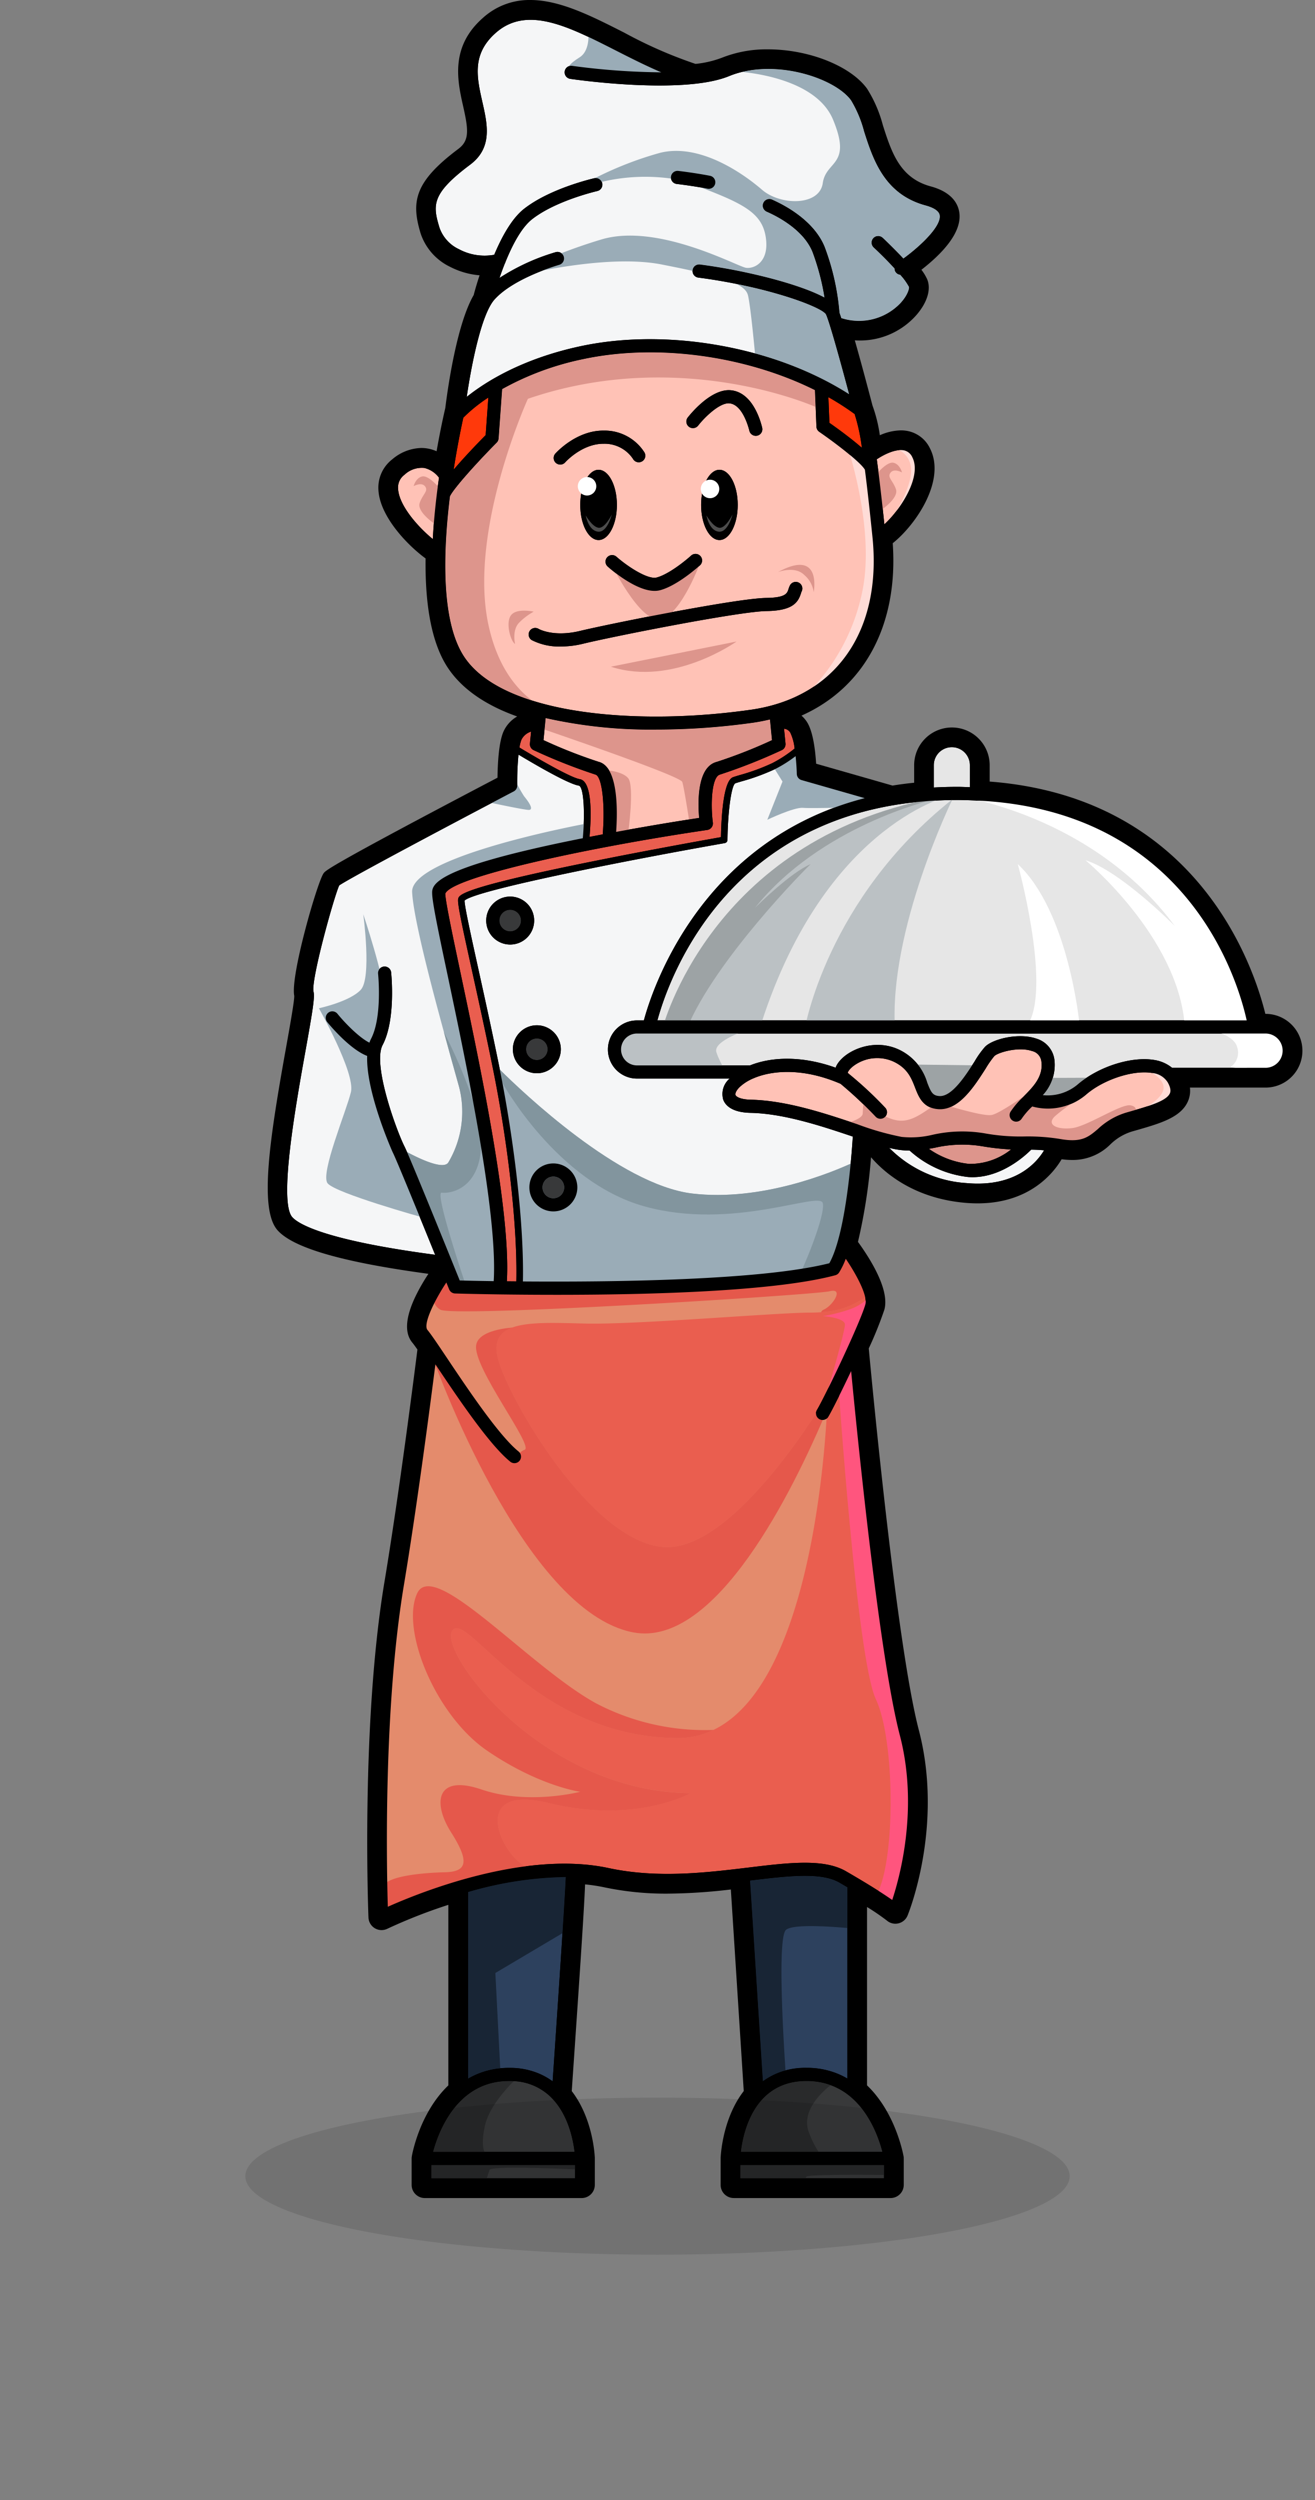 <svg xmlns="http://www.w3.org/2000/svg" viewBox="0 0 234.5 445.75"><rect x="0" y="0" width="234.5" height="445.75" fill="#808080" stroke="none"/><defs><style>.a{fill:#38393a;}.b{fill:#ff390b;}.c{fill:#f5f6f7;}.d{fill:#ea5e4f;}.e{fill:#ffc2b6;}.f{fill:#e6e6e6;}.g{fill:#2d415e;}.h{fill:#dd958c;}.i{fill:#ffdcd7;}.j{fill:#9aacb7;}.k{fill:#e48b6c;}.l{fill:#182535;}.m{fill:#292a2b;}.n{fill:rgba(229,49,49,0.57);}.o{fill:#ff557e;}.p{fill:#82959e;}.q{fill:#bbc1c4;}.r{fill:#fff;}.s{fill:#9da3a5;}.t{fill:#4d4d4d;}.u{opacity:0.11;}</style></defs><g transform="translate(-30.25 -44)"><path d="M161.1,435.9a2.346,2.346,0,0,1-2.343-2.343v-4.92l.009-.026c.067-1.207.578-7.2,4.114-11.787l-.211-3.31c-.518-8.1-1.639-25.672-2.09-32.63a100.215,100.215,0,0,1-11.265.743,53.023,53.023,0,0,1-11.258-1.12,30.529,30.529,0,0,0-3.471-.529c-.15,3.945-.742,13.067-2.377,36.855,3.586,4.654,4.054,10.739,4.109,11.8l.005.017,0,4.91a2.346,2.346,0,0,1-2.343,2.343H106a2.346,2.346,0,0,1-2.343-2.343v-4.874l.009-.032.024-.191c.01-.064,1.274-7.637,6.512-12.65V383.622a94.542,94.542,0,0,0-10.88,4.266A2.343,2.343,0,0,1,97.1,387.8a2.331,2.331,0,0,1-1.142-1.914c-.014-.341-1.387-34.408,2.857-59.871,2.638-15.826,5.363-37.332,5.873-41.4-.423-.6-.721-1.009-.909-1.234-2.32-2.785.039-7.934,2.869-12.267-15.3-2.063-24.107-4.608-26.909-7.771-3.332-3.757-1.368-16.471,1.547-32.7.624-3.481,1.477-8.228,1.437-9.093-.719-3.583,4.157-20.413,5.245-21.862.375-.5.943-1.258,31-17.031.029-2.477.219-6.243,1.048-8.177a5.88,5.88,0,0,1,2.461-2.736c-5.738-2.048-9.888-4.959-12.358-8.674-2.753-4.143-4.09-10.7-3.974-19.5-3.306-2.415-8.122-7.488-8.409-12.153a6.387,6.387,0,0,1,2.452-5.512,8.277,8.277,0,0,1,5.178-2.032,6.678,6.678,0,0,1,1.161.1,6.789,6.789,0,0,1,1.579.484c.655-3.749,1.28-6.533,1.553-7.7.435-3.529,2.041-14.95,5.075-20.17.007-.037.014-.076.024-.116.019-.075.37-1.445,1.014-3.387a13.952,13.952,0,0,1-5.291-1.526,10.162,10.162,0,0,1-5.22-5.932c-1.71-5.657-1.145-9.176,6.724-15.077,2-1.5,1.812-3.371.859-7.6-1-4.452-2.38-10.548,3.493-15.731A12.3,12.3,0,0,1,124.8,44c5.308,0,10.914,2.848,16.848,5.864a79.31,79.31,0,0,0,12.629,5.529,18.467,18.467,0,0,0,4.679-1.087A21.507,21.507,0,0,1,167.2,52.8c7.284,0,14.714,2.947,17.667,7.007a23.083,23.083,0,0,1,2.823,6.525c1.551,4.834,3.017,9.4,8.53,10.9,3.756,1.021,4.841,3.055,5.091,4.583.588,3.628-3.138,7.479-6.749,10.285a8.825,8.825,0,0,1,1.015,1.661c.754,1.741.062,4.113-1.851,6.343a13.391,13.391,0,0,1-10.184,4.607q-.42,0-.856-.027c1.355,4.742,2.881,10.581,3.151,11.618a25.851,25.851,0,0,1,1.311,5.3,9.654,9.654,0,0,1,3.749-.869,6.239,6.239,0,0,1,1.4.154,5.607,5.607,0,0,1,3.8,3.072c2.876,5.663-2.5,13.584-6.65,16.895,1.019,14.465-4.993,25.711-16.274,30.74a5.2,5.2,0,0,1,.958,1.1c1.06,1.621,1.49,4.807,1.659,7.473l13.626,3.9c1.19-.2,2.46-.366,3.851-.509v-3.116a6.735,6.735,0,1,1,13.47,0v2.908c37.2,2.858,47.134,33.156,49.157,41.418h.04a6.572,6.572,0,0,1,0,13.144H242.446a4.675,4.675,0,0,1-.309,2.335c-1.208,2.967-4.951,4.04-9.286,5.283l-.741.211a9.509,9.509,0,0,0-3.8,2.247,9.48,9.48,0,0,1-6.853,2.829,14.755,14.755,0,0,1-1.889-.13c-1.513,2.547-5.783,7.867-15,7.867-.715,0-1.46-.033-2.217-.1-8.95-.785-14.2-5.149-16.774-8.118a99.027,99.027,0,0,1-2.329,15.086c2.322,3.2,5.669,8.608,4.706,12.09a66.782,66.782,0,0,1-2.781,6.907c.619,6.67,5.006,53.015,8.935,68.075,4.421,16.947-1.748,32.389-2.014,33.039a2.351,2.351,0,0,1-1.62,1.391,2.324,2.324,0,0,1-2.074-.5h0a41.92,41.92,0,0,0-3.534-2.414v31.8c5.2,4.978,6.5,12.581,6.514,12.659l.03.179-.006.052.007.149v4.709a2.346,2.346,0,0,1-2.343,2.343ZM137.75,77.107m-.058-.008-.422-.057"/><path class="a" d="M132.716,427.677H107.468c.937-3.515,4.265-12.642,13.544-12.642.293,0,.574.012.855.023a10.012,10.012,0,0,1,7.041,3.281c.012.012.024.023.024.035C131.662,421.373,132.47,425.614,132.716,427.677Z"/><path class="b" d="M117.337,114.877a27.053,27.053,0,0,0-4.462,3.593c-.4,1.8-1.087,5.152-1.728,9.262,1.98-2.326,4.428-4.857,5.708-6.156Z"/><path class="b" d="M178.158,119.392c1.218.854,3.772,2.689,5.786,4.449a33.39,33.39,0,0,0-1.289-6.019,47.182,47.182,0,0,0-4.682-3.009Z"/><path class="c" d="M187.664,86.414c.316.305,2.027,1.922,3.679,3.691,3.175-2.308,6.807-5.812,6.49-7.733-.14-.914-1.464-1.464-2.542-1.757-7.346-1.992-9.349-8.213-10.954-13.216a20.805,20.805,0,0,0-2.32-5.53c-2.648-3.655-11.857-6.912-19.425-5.049a15.336,15.336,0,0,0-2.3.738c-8.236,3.4-27.52.621-28.341.5a1.172,1.172,0,1,1,.34-2.319,126.474,126.474,0,0,0,15.887,1.148C145.4,55.718,142.7,54.347,140.05,53c-8.494-4.323-15.828-8.049-21.393-3.14-4.312,3.8-3.374,7.944-2.39,12.314.914,4.018,1.851,8.166-2.179,11.189-6.936,5.2-6.69,7.205-5.46,11.247a6.663,6.663,0,0,0,3.48,3.831,9.674,9.674,0,0,0,6.279.984c1.313-3.14,3.117-6.455,5.308-8.178,4.651-3.655,12.243-5.4,12.559-5.471a.148.148,0,0,1,.071-.012h.011a1.162,1.162,0,0,1,1.23.656,1.3,1.3,0,0,1,.082.235,1.163,1.163,0,0,1-.878,1.406c-.071.011-7.4,1.7-11.634,5.026-1.922,1.5-3.55,4.663-4.745,7.627a1.3,1.3,0,0,1-.129.293c-.352.89-.668,1.757-.937,2.554a38.1,38.1,0,0,1,10.017-4.6,1.142,1.142,0,0,1,1.019.187,1.181,1.181,0,0,1-.387,2.074c-.023.011-1.218.351-2.87.984-2.659,1.019-6.526,2.8-8.67,5.19-2.355,2.624-4.112,11.669-4.956,17.375,3.222-2.59,9.736-6.76,20.222-9.022,9.783-2.108,20.972-1.511,31.188,1.278a61.654,61.654,0,0,1,16.789,7.275c-1.582-5.952-3.585-13.134-4.147-14.27-.668-1.066-7.03-3.632-16-5.424-2.121-.422-4.382-.809-6.749-1.113a1.181,1.181,0,0,1-1.031-1.195.392.392,0,0,1,.012-.118,1.157,1.157,0,0,1,1.312-1.007c8.236,1.078,17.8,3.5,22.214,5.893a42.493,42.493,0,0,0-2.145-8.143c-1.605-3.96-6.244-6.338-8.166-7.182a1.172,1.172,0,0,1,.949-2.144c2.18.949,7.464,3.691,9.385,8.448a42.967,42.967,0,0,1,2.636,11.727c.105.281.223.61.34.984.035.012.058,0,.094.012a10.21,10.21,0,0,0,10.4-2.648c1.348-1.429,1.664-2.683,1.57-2.976a11.386,11.386,0,0,0-1.57-2.155,1.106,1.106,0,0,1-1.007-1.125c-1.23-1.336-2.66-2.753-3.714-3.737a1.173,1.173,0,1,1,1.6-1.711Zm-36.73-9.619a1.156,1.156,0,0,1-1.019-.96,1.143,1.143,0,0,1-.012-.34,1.18,1.18,0,0,1,1.3-1.031c.117.023,2.858.34,5.647.878a1.17,1.17,0,0,1-.211,2.32,1.283,1.283,0,0,1-.223-.023c-.4-.07-.8-.152-1.2-.223C152.961,77.03,150.958,76.795,150.934,76.795Z"/><rect class="a" width="25.634" height="2.367" transform="translate(107.175 430.02)"/><path class="d" d="M135.377,193.217q1.188-.231,2.358-.453c.443-5.394-.14-10.362-1.3-10.662a99.741,99.741,0,0,1-11.006-4.351,1.169,1.169,0,0,1-.679-1.18l.21-2.136a2.9,2.9,0,0,0-1.714,1.428,6.669,6.669,0,0,0-.364,1.415c3.089,1.87,9.147,5.387,10.755,5.639C135.888,183.269,135.705,189.435,135.377,193.217Z"/><path class="c" d="M102.378,248.413c.948,1.871,8.269,19.98,9.848,23.892,1.062.027,3.2.076,6.06.119.741-12.041-4.824-38.439-8.186-54.379-1.581-7.5-2.724-12.917-2.786-14.663-.055-1.538-.157-4.4,24.725-9.5q1.069-.219,2.138-.43c.437-4.9.124-9.246-.722-9.379-1.888-.295-7.969-3.857-10.747-5.53a49.732,49.732,0,0,0-.226,5.508,1.172,1.172,0,0,1-.627,1.057c-11.634,6.1-29.251,15.456-31.115,16.759-.891,1.866-5.086,16.94-4.581,18.958.244.976-.171,3.493-1.417,10.436-1.692,9.424-4.842,26.967-2.376,29.749,1.022,1.152,5.556,4.079,25.479,6.714-3.139-7.741-6.941-17.036-7.558-18.253-.06-.119-4.805-10.72-4.564-17.2-3.1-1.186-6.678-5.494-7.115-6.031a1.172,1.172,0,1,1,1.819-1.478c1.359,1.671,3.867,4.233,5.695,5.144a4.778,4.778,0,0,1,.28-.668c2.054-3.913,1.272-11.565,1.263-11.642a1.172,1.172,0,0,1,2.33-.248c.037.343.867,8.434-1.518,12.979C96.627,233.848,101.027,245.75,102.378,248.413Z"/><path class="e" d="M185.836,139.769c-.492-4.862-.937-8.822-1.347-12.009-.68-1.277-5.143-4.71-8.143-6.772a1.165,1.165,0,0,1-.5-.914l-.14-3.526-.129-3c-12.22-6.092-28.13-8.365-41.381-5.506a50.479,50.479,0,0,0-14.4,5.331l-.632,8.8a1.206,1.206,0,0,1-.34.75c-3.667,3.7-7.78,8.3-8.342,9.584-1.23,10.04-1.593,22.354,2.566,28.622,2.355,3.538,6.666,6.08,12.1,7.779,10.767,3.4,25.951,3.515,39.062,1.629C179.264,168.355,187.547,156.569,185.836,139.769Zm-56.553-14.891c.153-.164,3.7-4.1,8.529-4.1h.141a8.387,8.387,0,0,1,7.217,3.89,1.172,1.172,0,1,1-2.05,1.136,6.076,6.076,0,0,0-5.2-2.683c-3.878-.035-6.854,3.281-6.877,3.316a1.206,1.206,0,0,1-.879.4,1.251,1.251,0,0,1-.785-.293A1.182,1.182,0,0,1,129.283,124.878Zm7.709,2.882c1.8,0,3.269,2.812,3.269,6.268s-1.464,6.256-3.269,6.256-3.268-2.8-3.268-6.256S135.188,127.76,136.992,127.76Zm1.535,15.605a1.179,1.179,0,0,1,1.652-.105c2.027,1.792,5.6,4.112,7.17,3.714,2.133-.562,5.155-3.011,6.139-3.913a1.182,1.182,0,0,1,1.664.082,1.169,1.169,0,0,1-.082,1.652c-.164.152-4,3.632-7.135,4.44a3.635,3.635,0,0,1-.949.117c-3.257,0-7.475-3.55-8.353-4.335A1.158,1.158,0,0,1,138.527,143.365Zm16.754-9.337c0-3.456,1.464-6.268,3.269-6.268s3.257,2.812,3.257,6.268-1.453,6.256-3.257,6.256S155.281,137.484,155.281,134.028Zm4.979-18.113c-.035,0-.058-.012-.082-.012-1.687,0-4.218,2.425-5.436,3.984a1.173,1.173,0,0,1-1.851-1.442c.41-.515,3.995-5.014,7.475-4.873,3.936.187,5.436,5.155,5.8,6.678a1.175,1.175,0,0,1-2.285.551C163.763,120.308,162.674,116.032,160.26,115.915Zm12.946,33.531a1.724,1.724,0,0,0-.129.363c-.5,1.547-1.394,3.07-6.115,3.14-4.909.07-27.31,4.511-32.711,5.823a16.65,16.65,0,0,1-3.96.492,10.774,10.774,0,0,1-5.19-1.125,1.171,1.171,0,0,1,1.195-2.015c.117.07,2.729,1.5,7.4.363,4.78-1.16,27.837-5.8,33.227-5.881,3.444-.047,3.69-.832,3.924-1.523a3.644,3.644,0,0,1,.258-.68,1.171,1.171,0,0,1,2.1,1.043Z"/><path class="e" d="M105.9,127.428a4.492,4.492,0,0,0-3.517,1.216,2.814,2.814,0,0,0-1.14,2.551c.182,2.957,3.546,6.76,6.19,8.923.2-3.819.62-7.578,1.105-10.946A4.583,4.583,0,0,0,105.9,127.428Z"/><path class="e" d="M192.951,125.548a2.121,2.121,0,0,0-1.445-1.238c-1.568-.36-3.792.835-4.9,1.577.393,2.9.836,6.667,1.351,11.6C191.084,134.6,194.623,128.84,192.951,125.548Z"/><path class="f" d="M203.21,184.354v-3.919a3.22,3.22,0,1,0-6.44,0v3.977q2.07-.119,4.247-.12C201.768,184.292,202.48,184.333,203.21,184.354Z"/><path class="d" d="M169.648,177.751a99.91,99.91,0,0,1-11.006,4.351c-1.491.384-1.7,5.306-1.273,8.561a1.172,1.172,0,0,1-.991,1.312c-21.725,3.2-45.768,8.465-46.728,11.379.061,1.488,1.244,7.1,2.743,14.207,3.591,17.029,8.962,42.5,8.241,54.894l1.692.017c.213-9.531-1.41-24.309-4.22-38.172-1.27-6.269-2.613-12.363-3.692-17.258-1.813-8.233-2.609-11.907-2.467-12.735.125-.732.336-1.957,24.057-6.74,10.213-2.059,20.5-3.9,22.81-4.309.061-3.333.4-10,2.123-10.674.233-.091.664-.221,1.228-.388a37,37,0,0,0,5.8-2.129,22.761,22.761,0,0,0,3.984-2.606,8.629,8.629,0,0,0-.773-2.846,1.48,1.48,0,0,0-1.112-.691l.261,2.647A1.172,1.172,0,0,1,169.648,177.751Z"/><path class="e" d="M167.911,175.959a86.856,86.856,0,0,1-9.853,3.878c-3.5.9-3.386,7.124-3.14,9.994-.469.07-1.078.164-1.8.281-2.882.445-7.65,1.23-12.993,2.214.282-4,.352-11.6-3.1-12.489a88.519,88.519,0,0,1-9.853-3.878l.187-1.874.2-2.062a84.761,84.761,0,0,0,19.6,2.05,125.205,125.205,0,0,0,17.4-1.218c1.031-.153,2.027-.352,3-.586Z"/><path class="f" d="M147.48,225.933H252.572c-1.53-6.962-10.39-37.436-48.1-39.2-.03,0-.056.017-.087.017a1.115,1.115,0,0,1-.115-.023c-1.066-.047-2.137-.089-3.25-.089C160.432,186.635,149.452,218.645,147.48,225.933Z"/><path class="g" d="M131.146,378.645c-.082,1.734-.3,5.4-.586,10.029-.492,7.651-1.183,17.926-1.757,26.42a11.426,11.426,0,0,0-2.847-1.547,13.81,13.81,0,0,0-4.944-.855,13.353,13.353,0,0,0-1.558.082,13.6,13.6,0,0,0-5.73,1.828V381.328A65.625,65.625,0,0,1,131.146,378.645Z"/><path class="c" d="M159.232,240.088a3.6,3.6,0,0,1,1.134-3.783H143.844a5.186,5.186,0,0,1,0-10.372h1.228c1.418-5.294,9.991-32.056,39.39-39.63l-11.271-3.223a1.174,1.174,0,0,1-.848-1.1c-.022-.921-.1-2.056-.215-3.168a23.033,23.033,0,0,1-3.637,2.3,37.9,37.9,0,0,1-5.991,2.2c-.522.155-.922.272-1.135.356-.69.39-1.328,5.009-1.386,10.083a.586.586,0,0,1-.484.57c-17.045,2.994-44.541,8.4-46.4,10.249-.02.943,1.133,6.178,2.462,12.213,1.081,4.9,2.424,11,3.7,17.276,2.823,13.931,4.454,28.8,4.243,38.416,15.681.122,42.521-.171,54.644-3.249,3.107-5.535,4.081-20.82,4.183-22.586-5.439-1.829-12.194-4.094-18.221-4.23C160.8,242.342,159.63,241.11,159.232,240.088Zm-42.278-31.955a4.276,4.276,0,1,1,4.276,4.276A4.281,4.281,0,0,1,116.954,208.133Zm4.756,22.945a4.276,4.276,0,1,1,4.276,4.277A4.281,4.281,0,0,1,121.71,231.078Zm7.218,28.908a4.276,4.276,0,1,1,4.276-4.276A4.281,4.281,0,0,1,128.928,259.986Z"/><path class="e" d="M235.772,235.315c-3.295-.593-8.54,1.074-11.694,3.713a10.514,10.514,0,0,1-9.753,2.25,12.989,12.989,0,0,0-1.876,2.166,1.172,1.172,0,0,1-2.009-1.206,15.026,15.026,0,0,1,2.293-2.683c1.765-1.776,3.59-3.612,3.223-6.3a2.158,2.158,0,0,0-1.676-1.864c-2.4-.821-6.044.241-6.723.913a17.345,17.345,0,0,0-1.521,2.183c-2.037,3.189-4.813,7.56-8.494,7.271-2.7-.213-3.449-2.15-4.115-3.86-.654-1.68-1.331-3.418-3.793-4.6a7.062,7.062,0,0,0-6.8.488c-1.048.673-1.391,1.309-1.414,1.5a1.161,1.161,0,0,1,.192.17A67.374,67.374,0,0,1,188.1,241.5a1.172,1.172,0,0,1-1.7,1.616,71.444,71.444,0,0,0-6.26-5.879c-6.567-2.834-12-2.417-15.329-1.06a.987.987,0,0,1-.12.052,8.279,8.279,0,0,0-2.509,1.561c-.668.641-.867,1.2-.77,1.451.113.291.817.793,2.74.836,6.4.144,13.37,2.487,18.967,4.37a49.464,49.464,0,0,0,7.91,2.265,16.343,16.343,0,0,0,5.515-.378,23.979,23.979,0,0,1,9.3-.258,35.481,35.481,0,0,0,7.031.559,35.632,35.632,0,0,1,6.776.509c3.561.559,4.742-.447,6.376-1.835a12.715,12.715,0,0,1,5.107-2.949l.74-.212c3.167-.907,6.441-1.845,7.005-3.231.072-.177.293-.72-.408-1.951A3.647,3.647,0,0,0,235.772,235.315Z"/><path class="c" d="M203.679,253.886q-.386,0-.779-.028a18.607,18.607,0,0,1-10.428-4.71,15.666,15.666,0,0,1-1.724-.114,17.06,17.06,0,0,1-1.928-.373,21.29,21.29,0,0,0,13.841,6.286c8.758.773,12.515-3.735,13.785-5.851-.9-.082-1.635-.113-2.3-.121C213.2,249.93,208.989,253.886,203.679,253.886Z"/><path class="f" d="M255.922,228.276H143.844a2.843,2.843,0,0,0,0,5.686h20.15c3.726-1.505,9.138-1.795,15.267.406a3.448,3.448,0,0,1,.262-.557c1.5-2.532,6.573-4.812,11.127-2.624a9.481,9.481,0,0,1,4.961,5.864c.658,1.691.945,2.281,2.116,2.373,2.274.212,4.812-3.811,6.335-6.195a16.669,16.669,0,0,1,1.848-2.589c1.519-1.5,6.124-2.49,9.125-1.465a4.53,4.53,0,0,1,3.243,3.767,7.886,7.886,0,0,1-2.073,6.323,8.312,8.312,0,0,0,6.37-2.033c3.738-3.13,9.585-4.945,13.612-4.224a6.6,6.6,0,0,1,3.079,1.382h16.656a3.057,3.057,0,1,0,0-6.114Z"/><path class="h" d="M210.555,248.946a43.722,43.722,0,0,1-5.076-.56,21.729,21.729,0,0,0-8.494.247c-.359.069-.725.135-1.093.2a15.2,15.2,0,0,0,7.182,2.689A11.753,11.753,0,0,0,210.555,248.946Z"/><rect class="a" width="25.634" height="2.367" transform="translate(162.264 430.02)"/><path class="a" d="M187.617,427.677H162.369c.387-3.386,2.3-12.642,11.693-12.642a12.322,12.322,0,0,1,4.311.738C184.5,418,186.855,424.748,187.617,427.677Z"/><path class="d" d="M189.363,382.758c-1.348-.938-3.878-2.59-8.272-5.132-3.948-2.273-10.169-1.523-17.386-.644-7.6.913-16.227,1.956-24.908.093-14.329-3.081-32.079,3.714-38.546,6.526-.3.141-.586.258-.843.375-.223-7.252-.774-35.488,2.87-57.385,1.886-11.329,3.808-25.388,4.956-34.128.258-2.062.48-3.831.656-5.2.058.082.117.164.176.258,3.514,5.248,8.693,12.993,12.43,16.449.258.234.516.457.762.656a1.124,1.124,0,0,0,.726.258,1.141,1.141,0,0,0,.914-.434,1.158,1.158,0,0,0-.176-1.64c-3.468-2.8-9.033-11.107-12.712-16.59-1.593-2.39-2.858-4.276-3.538-5.085-.586-.7.258-3.034,1.687-5.658.5-.926,1.078-1.875,1.687-2.812.164.422.34.843.493,1.23a1.189,1.189,0,0,0,1.054.738c.773.023,8.213.234,18.1.234,16.156,0,38.839-.574,49.711-3.491a1.194,1.194,0,0,0,.691-.5,13.52,13.52,0,0,0,1.172-2.437c1.991,2.929,3.925,6.6,3.5,8.131-.867,3.14-6.983,16.016-8.647,18.851a1.18,1.18,0,0,0,.422,1.6,1.2,1.2,0,0,0,.6.164,1.173,1.173,0,0,0,1.007-.586c.774-1.312,2.4-4.592,4.077-8.142,1.242,13,5.1,51.175,8.682,64.918C194.1,366.344,190.722,378.657,189.363,382.758Z"/><path class="g" d="M181.349,380.5V414.6a12.9,12.9,0,0,0-2.952-1.289,14.709,14.709,0,0,0-4.335-.621,14.278,14.278,0,0,0-3.738.468,11.65,11.65,0,0,0-4.042,1.922c-.328-5.143-1.113-17.48-1.7-26.572-.246-3.983-.468-7.346-.585-9.209,6.795-.82,12.653-1.523,15.922.364C180.423,379.958,180.9,380.227,181.349,380.5Z"/><path class="h" d="M139.037,144.1s4.759,5.052,8.347,4.32,7.872-4.467,7.872-4.467-3.4,9.519-7.139,10.435S139.037,144.1,139.037,144.1Z"/><path class="h" d="M139.183,162.87l22.407-4.491S150.265,166.483,139.183,162.87Z"/><path class="h" d="M167.911,175.959a86.856,86.856,0,0,1-9.853,3.878c-3.5.9-3.386,7.124-3.14,9.994-.469.07-1.078.164-1.8.281-.363-2.273-.937-5.893-1.2-6.69-.292-.96-18.112-7.123-24.568-9.337l.2-2.062a84.761,84.761,0,0,0,19.6,2.05,125.205,125.205,0,0,0,17.4-1.218c1.031-.153,2.027-.352,3-.586Z"/><path class="h" d="M137.792,181.262s3.295.11,4.467,1.465,0,9.922,0,9.922l-3.918,1.244S140.355,183.752,137.792,181.262Z"/><path class="h" d="M130.841,171.7c2.121.316,3.457.5,3.457.5A13.01,13.01,0,0,1,130.841,171.7Z"/><path class="h" d="M175.7,116.548c-8.272-3.433-29.05-9.072-51.31-1.444,0,0-10.785,23.7-6.977,40.587,1.546,6.865,4.628,10.872,7.732,13.215-5.436-1.7-9.747-4.241-12.1-7.779-4.159-6.268-3.8-18.582-2.566-28.622.562-1.289,4.675-5.882,8.342-9.584a1.206,1.206,0,0,0,.34-.75l.632-8.8a50.479,50.479,0,0,1,14.4-5.331c13.251-2.859,29.161-.586,41.381,5.506Z"/><path class="h" d="M186.438,128.65s1.952-2.392,3.124-2.148,1.538,1.733,1.538,1.733-1.416-.805-2.051.049.44,1.367.977,2.953-2.685,3.735-2.685,3.735"/><path class="h" d="M108.673,131.091s-1.953-2.392-3.124-2.148-1.538,1.733-1.538,1.733,1.416-.8,2.05.049-.439,1.367-.976,2.953,2.685,3.735,2.685,3.735"/><path class="h" d="M122.1,158.819s-.585-2.49.733-3.808a11.177,11.177,0,0,1,2.587-1.953s-2.929-.683-4,.586S121.268,158.282,122.1,158.819Z"/><path class="h" d="M168.986,146s3-1.171,4.686.513a4.867,4.867,0,0,1,1.684,3.075S176.894,141.684,168.986,146Z"/><path class="h" d="M180.531,244.443s3.515-.781,3.563-1.9.2-2.343.2-2.343,3.319,3.466,6.492,3.612,5.761-3.222,7.127-2.978,7.665,2.295,9.227,1.953,6.883-4.149,6.883-4.149.1,1.708,1.513,1.952,7.323-.83,7.323-.83a34.7,34.7,0,0,0-4.443,3.222c-1.708,1.563.391,2.49,3.076,2.148s8.64-4.344,10.349-4.052.879,1.856-.391,2.441-7.273,5.028-10.1,4.98-11.081-1.611-17.574-1.611-8.933,2.685-13.522,1.171S181.654,244.736,180.531,244.443Z"/><path class="i" d="M181.141,122.865s5.2,14.865,2.929,26.361a35.666,35.666,0,0,1-9.592,18.16s10.471-5.785,12.082-17.5-2.27-24.457-2.27-24.457Z"/><path class="i" d="M188.732,123.793a3.984,3.984,0,0,1,3.954,3.393c.513,3.417-3.319,9.153-3.319,9.153s6.175-7.42,5.491-9.446S191.636,122.524,188.732,123.793Z"/><path class="i" d="M234.082,234.435s4.2,1.66,3.613,3.906-5.126,4.1-5.126,4.1,7.664.049,7.713-2.929S235.742,234.289,234.082,234.435Z"/><path class="j" d="M168.107,180.64l1.684,2.709-2.709,6.81s4.759-2.27,6.37-2.124,10.325-.146,10.545-.146,3.661-1.9,3.661-1.9-13.449-3.563-13.986-4.1-1.123-3.491-1.123-3.491Z"/><path class="j" d="M108.523,202.461c-1.465,2.144,5.764,32.9,8.2,42.271s2.448,28.7,2.448,28.7L113.2,272.8l-2.331-.246L104.527,255.7,102,248.95c.023.011.093.047.187.1h.012c1.172.668,6.936,3.808,7.99,2.226a17.726,17.726,0,0,0,1.957-13.38c-.539-1.968-1.582-5.635-2.742-9.923-2.448-8.951-5.459-20.573-5.659-24.931-.292-6.444,31.141-12.209,31.141-12.209.785,1.371-.585,3.515-.585,3.515S109.987,200.317,108.523,202.461Z"/><path class="j" d="M121.06,180.64a28.094,28.094,0,0,0,2.636,5.309c1.135,1.391,1.684,2.452.842,2.452s-6.993-1.318-6.993-1.318S122.342,184.081,121.06,180.64Z"/><path class="j" d="M96.713,231.677s2.123-6,2.123-9.665S95.029,207,95.029,207s1.537,11.35-.44,13.473-7.469,3.295-7.469,3.295,6.517,11.57,5.712,14.938-5.492,14.5-4.174,16.256,17.135,6.151,17.135,6.151S96.347,233.581,96.713,231.677Z"/><path class="j" d="M183.411,250.789s-.762,5.952-1.8,11.329c-.8,4.089-1.758,7.838-2.683,8.389-.41.246-2.707.515-6.151.785-14.458,1.148-49.172,2.32-49.406,1.851-.293-.586-2.144-22.846-2.543-26.548-.375-3.6-2.038-12.044-2.132-12.571.07.058.328.316.75.749,3.831,3.8,21.264,20.468,34.234,22.026,12.3,1.476,24.908-3.76,28.634-5.483C183.024,250.988,183.411,250.789,183.411,250.789Z"/><path class="a" d="M121.23,206.2a1.933,1.933,0,1,0,1.932,1.933A1.935,1.935,0,0,0,121.23,206.2Z"/><path class="a" d="M127.919,231.078a1.933,1.933,0,1,0-1.933,1.933A1.936,1.936,0,0,0,127.919,231.078Z"/><path class="a" d="M128.928,253.778a1.932,1.932,0,1,0,1.933,1.932A1.935,1.935,0,0,0,128.928,253.778Z"/><path class="k" d="M184.782,275.3c-1.922.867-3.515,2.355-8.108,2.659-.562.047-1.183.071-1.851.071-6.057,0-30.661,2.144-40.033,1.956-5.272-.117-10.2-.375-13.169.7-2.3.832-3.409,2.484-2.554,5.636,1.956,7.228,16.6,32.511,29.489,33.495s29.29-27.145,29.29-27.145-.024.984-.106,2.694c-.55,10.58-3.667,49.113-20.256,57.069a14.637,14.637,0,0,1-6.585,1.452c-25.623-.292-37.339-22.846-39.986-19.179-2.625,3.656,15.968,28.845,42.482,28.986,0,0-9.818,5.576-25.342,1.757-15.524-3.8-7.322,11.576-2.929,11.576,0,0-21.241,5.412-22.694,6.3a29.511,29.511,0,0,1-3.96,1.757s-.105-1.523-.246-4.089c-.515-9.783-1.453-34.749,1.559-48.785,3.819-17.726,7.615-47.157,7.615-47.157s-2.777-4.686-2.777-6.3c0-1.008,1.957-4.253,3.421-6.537.867-1.371,1.558-2.391,1.558-2.391a7.859,7.859,0,0,0,2.637,3.07c1.534.808,25.037.445,43.126-.07s22.729-1.488,23.561-2.32S180.1,266.9,180.1,266.9s1.359-.585,3.117,2.929S186.926,274.315,184.782,275.3Z"/><path class="l" d="M113.724,381.328a65.625,65.625,0,0,1,17.422-2.683c-.082,1.734-.3,5.4-.586,10.029l-11.973,7.1.867,17a13.6,13.6,0,0,0-5.73,1.828Z"/><path class="l" d="M181.349,380.5v7.253c-4.148-.364-9.724-.645-10.919.316-1.477,1.172-.621,17.281-.106,25.1a11.65,11.65,0,0,0-4.042,1.922c-.328-5.143-1.113-17.48-1.7-26.572-.246-3.983-.468-7.346-.585-9.209,6.795-.82,12.653-1.523,15.922.364C180.423,379.958,180.9,380.227,181.349,380.5Z"/><path class="m" d="M116.653,427.677h-9.185c.937-3.515,4.265-12.642,13.544-12.642.293,0,.574.012.855.023-1.523,1.524-4.464,4.8-5.143,7.956C116.2,425.451,116.279,426.868,116.653,427.677Z"/><path class="m" d="M132.81,430.02v.761c-3.492-.152-14.962-.609-15.254.094-.118.293-.293.879-.5,1.511h-9.877V430.02Z"/><path class="m" d="M176.229,427.677h-13.86c.387-3.386,2.3-12.642,11.693-12.642a12.322,12.322,0,0,1,4.311.738c-2.109,1.676-5.3,4.968-3.819,8.564A17.174,17.174,0,0,0,176.229,427.677Z"/><path class="m" d="M187.9,430.02v1.757c-3.831-.035-13.625-.094-13.86.317-.035.058-.082.163-.152.292H162.264V430.02Z"/><path class="n" d="M184.782,275.3c-1.922.867-3.515,2.355-8.108,2.659a.892.892,0,0,1,.434-.445c1.617-.656,3.737-3.948,1.1-3.292s-66.992,4.686-69.417,3.292-.656-4.757-.656-4.757l-.094-.538c.867-1.371,1.558-2.391,1.558-2.391a7.859,7.859,0,0,0,2.637,3.07c1.534.808,25.037.445,43.126-.07s22.729-1.488,23.561-2.32S180.1,266.9,180.1,266.9s1.359-.585,3.117,2.929S186.926,274.315,184.782,275.3Z"/><path class="n" d="M177.846,292.674s-.024.984-.106,2.694c-6.057,14.423-19.846,42.447-34.55,39.682-19.73-3.714-35.71-48.82-35.71-48.82S115.9,297,119.336,301.32s2.707,1.757,4.464,1.172-9.291-14.727-8.635-18.676c.34-2.05,3.48-2.847,6.456-3.128-2.3.832-3.409,2.484-2.554,5.636,1.956,7.228,16.6,32.511,29.489,33.495S177.846,292.674,177.846,292.674Z"/><path class="n" d="M153.4,363.7s-9.818,5.576-25.342,1.757c-15.524-3.8-7.322,11.576-2.929,11.576,0,0-21.241,5.412-22.694,6.3a29.511,29.511,0,0,1-3.96,1.757s-.105-1.523-.246-4.089c.188-.375.34-.668.445-.843.973-1.664,6.831-2.25,10.931-2.344s4.3-2.05,1.078-7.135-2.835-10.439,5.46-7.615,17.574.4,17.574.4-7.323-.984-16.59-7.322-15.43-21.581-12.5-28.025S124.445,341,136.453,347.645a41.77,41.77,0,0,0,21.031,4.792,14.637,14.637,0,0,1-6.585,1.452c-25.623-.292-37.339-22.846-39.986-19.179C108.288,338.366,126.881,363.555,153.4,363.7Z"/><path class="o" d="M184.827,275.685a9.153,9.153,0,0,1-3.027,1.758,28.99,28.99,0,0,1-4.833,1.22s3.857.244,3.954,1.465-4.051,15.182-4.051,15.182S184.924,278.273,184.827,275.685Z"/><path class="o" d="M179.7,290.038s3.319,49.7,6.737,56.92,3.514,28.313.292,34.562l3.418,2.929s4.686-21.577,1.855-33.293-9.471-66.586-9.471-66.586Z"/><path class="p" d="M182.31,251.316c-.059,2.894-.258,7.088-.7,10.8-.375,3.222-.926,6.081-1.711,7.416-2.343,4.007-7.416,1.852-7.123,1.758s4.78-10.638,4.194-12.794-16.109,4.979-31.832.586-25.377-22.155-25.377-22.155l-.316-2.156c3.831,3.8,21.264,20.468,34.234,22.026C165.978,258.275,178.584,253.039,182.31,251.316Z"/><path class="p" d="M116.044,248.645c-.492,7.51-5.659,8.2-7.029,8-1.207-.176,3.151,13.087,4.182,16.156.129.41.211.633.211.633h-2.636L104.527,255.7l-2.331-6.643c1.172.668,6.936,3.808,7.99,2.226a17.726,17.726,0,0,0,1.957-13.38c-.539-1.968-1.582-5.635-2.742-9.923C111.182,231.481,116.454,242.389,116.044,248.645Z"/><path class="j" d="M135.18,50.056s.269,3.026-1.562,4.161-2.892,2.307-1.281,2.673,16.951.513,16.951.513S137.877,50.69,135.18,50.056Z"/><path class="j" d="M177.53,100.028c.562,1.136,2.565,8.318,4.147,14.27a61.654,61.654,0,0,0-16.789-7.275c-.211-2.215-.832-8.623-1.254-10.369-.187-.773-.843-1.429-2.108-2.05C170.5,96.4,176.862,98.962,177.53,100.028Z"/><path class="j" d="M186,86.461a1.193,1.193,0,0,0,.059,1.664c1.054.984,2.484,2.4,3.714,3.737a1.106,1.106,0,0,0,1.007,1.125,11.386,11.386,0,0,1,1.57,2.155c.094.293-.222,1.547-1.57,2.976a10.21,10.21,0,0,1-10.4,2.648c-.036-.012-.059,0-.094-.012-.117-.374-.235-.7-.34-.984a42.967,42.967,0,0,0-2.636-11.727c-1.921-4.757-7.205-7.5-9.385-8.448a1.172,1.172,0,0,0-.949,2.144c1.922.844,6.561,3.222,8.166,7.182a42.493,42.493,0,0,1,2.145,8.143c-4.417-2.39-13.978-4.815-22.214-5.893a1.157,1.157,0,0,0-1.312,1.007.392.392,0,0,0-.012.118c-1.593-.364-3.421-.727-5.483-1.137-6.432-1.265-15.172-.1-21.159,1.043-3.772.715-6.455,1.429-6.783,1.511a85.275,85.275,0,0,1,10.04-4.569c2.144-.832,4.546-1.676,7.135-2.449,10.041-3.011,24.24,4.827,25.775,5.05s4.253-1.1,3.515-5.565c-.68-4.148-3.89-5.835-11.564-8.764-.585-.211-1.2-.445-1.827-.679a17.627,17.627,0,0,0-3.48-.9,33.747,33.747,0,0,0-12.349.585,44.074,44.074,0,0,0-5.319,1.477c.223-.129,1.805-1.008,4.078-2.133h.011a62.708,62.708,0,0,1,11.634-4.522c7.1-1.757,14.868,3.737,18.16,6.584s10.251,2.929,10.837-1.171,5.272-3.07,1.828-11.341c-2.66-6.374-12.044-8.061-16.2-8.494,7.568-1.863,16.777,1.394,19.425,5.049a20.805,20.805,0,0,1,2.32,5.53c1.6,5,3.608,11.224,10.954,13.216,1.078.293,2.4.843,2.542,1.757.317,1.921-3.315,5.425-6.49,7.733-1.652-1.769-3.363-3.386-3.679-3.691A1.181,1.181,0,0,0,186,86.461Z"/><path class="q" d="M199.884,185.777c-1.359.328-23.268,6.128-34.34,42.166l-15.5-.527-1.64-.059s8.494-33.379,48.363-41.029C197.786,186.117,198.817,185.941,199.884,185.777Z"/><path class="q" d="M200.106,186.5s-11.423,23.285-10.251,41.152l-16.11-.147S177.651,204.316,200.106,186.5Z"/><path class="r" d="M201.082,185.961S225,189.183,239.745,209.1c0,0-9.763-9.861-15.914-11.716,0,0,16.4,13.571,17.672,29.29l12.106.2s-4.2-18.843-15.231-28.411S206.843,185.765,201.082,185.961Z"/><path class="r" d="M222.733,226.478s-1.9-19.917-10.984-28.411c0,0,5.785,20.943,2.05,28.192Z"/><path class="s" d="M164.888,205.858c.375-.363,6.42-6.361,9.923-7.779-.656.562-17.02,17.023-22.081,29.337l-4.326-.059s8.494-33.379,48.363-41.029l-.375.316S176.6,191.237,164.888,205.858Z"/><path class="q" d="M166.642,226.625S157.2,229.114,158,231.6s2.416,3.954.805,3.954-16.182-.366-17.5-1.318-3.515-5.711.586-6.59S166.642,226.625,166.642,226.625Z"/><path class="r" d="M244.334,227.211s5.858.878,6.517,3.441a3.066,3.066,0,0,1-1.172,3.588s5.932,1.245,7.762.44,3.588-4.54.659-6S245.872,226.918,244.334,227.211Z"/><path class="s" d="M192.784,233.8l11.569.146s-4.686,6.81-6.077,7.03S192.784,233.8,192.784,233.8Z"/><path class="s" d="M216.435,236.144c1.465.073,9.007,0,9.007,0s-5.785,4.32-8.128,4.467-3.588-.513-3.442-1.1A24.966,24.966,0,0,1,216.435,236.144Z"/><path d="M138.522,143.37a1.171,1.171,0,0,0,.106,1.653c.882.777,5.1,4.33,8.357,4.33a3.793,3.793,0,0,0,.953-.115c3.136-.813,6.972-4.3,7.134-4.444a1.171,1.171,0,0,0-1.581-1.729c-.984.9-4.007,3.351-6.141,3.9-1.57.4-5.142-1.922-7.175-3.706A1.171,1.171,0,0,0,138.522,143.37Z"/><path d="M150.935,76.8c.028,0,2.775.323,5.48.843a1.2,1.2,0,0,0,.222.021,1.171,1.171,0,0,0,.22-2.322c-2.793-.537-5.537-.856-5.653-.869a1.171,1.171,0,0,0-.269,2.327Z"/><path d="M173.076,149.806a2.657,2.657,0,0,1,.13-.357,1.172,1.172,0,0,0-2.1-1.049,4.912,4.912,0,0,0-.262.68c-.226.694-.481,1.479-3.916,1.528-5.4.076-28.447,4.721-33.231,5.885-4.675,1.137-7.287-.3-7.41-.373a1.172,1.172,0,0,0-1.191,2.019,10.719,10.719,0,0,0,5.186,1.128,16.782,16.782,0,0,0,3.969-.5c5.395-1.313,27.793-5.75,32.709-5.819C171.68,152.884,172.569,151.361,173.076,149.806Z"/><path d="M130.159,126.832a1.168,1.168,0,0,0,.877-.4c.031-.034,3-3.355,6.884-3.316a6.1,6.1,0,0,1,5.2,2.68,1.172,1.172,0,1,0,2.048-1.139,8.425,8.425,0,0,0-7.215-3.885h-.143c-4.833,0-8.381,3.937-8.53,4.106a1.173,1.173,0,0,0,.875,1.95Z"/><path d="M154.739,119.888c1.22-1.556,3.749-3.979,5.433-3.979l.083,0c2.415.118,3.51,4.4,3.627,4.884a1.172,1.172,0,1,0,2.279-.547c-.364-1.518-1.858-6.485-5.792-6.678-3.481-.143-7.072,4.359-7.476,4.874a1.172,1.172,0,0,0,1.846,1.444Z"/><path d="M255.922,225.933h-.97c-1.347-6.114-10.429-39.1-49.4-41.5v-4a5.563,5.563,0,1,0-11.126,0v4.179c-1.751.159-3.457.366-5.091.645l-14.681-4.2c-.091-1.938-.409-6.033-1.516-7.728a3.8,3.8,0,0,0-3.181-1.759c12.568-4.153,19.558-15.863,18.259-31.269,3.763-2.711,9.475-10.6,6.823-15.818a4.467,4.467,0,0,0-3.013-2.461c-2.063-.474-4.338.508-5.784,1.333a29.472,29.472,0,0,0-1.52-6.683c-.357-1.368-2.23-8.523-3.658-13.372a14.226,14.226,0,0,0,2.474.229,12.32,12.32,0,0,0,9.295-4.2c1.59-1.855,2.229-3.814,1.666-5.115a11.387,11.387,0,0,0-1.6-2.344c2.7-1.981,7.836-6.27,7.25-9.88-.282-1.727-1.708-2.952-4.241-3.64-6.126-1.665-7.76-6.751-9.339-11.671a22.29,22.29,0,0,0-2.654-6.193c-3.757-5.164-16.056-8.6-24.517-5.1a20.342,20.342,0,0,1-5.3,1.205.99.99,0,0,0-.124-.067,79.91,79.91,0,0,1-12.863-5.619c-8.872-4.508-17.252-8.765-24-2.808-5.352,4.723-4.117,10.2-3.125,14.594.935,4.145,1.373,6.787-1.3,8.791-7.7,5.774-7.825,8.774-6.306,13.8a9.009,9.009,0,0,0,4.641,5.232,12.567,12.567,0,0,0,5.726,1.432c.229,0,.447-.033.671-.048-.939,2.6-1.474,4.654-1.525,4.852a1.1,1.1,0,0,0-.009.19c-3.042,4.941-4.667,16.716-5.073,20.018-.3,1.282-1.084,4.775-1.837,9.371a6.1,6.1,0,0,0-2.652-1.21,6.686,6.686,0,0,0-5.4,1.692,5.176,5.176,0,0,0-2.015,4.524c.277,4.5,5.367,9.556,8.422,11.626-.155,7.483.7,14.836,3.768,19.454,2.887,4.344,8.025,7.193,14.162,8.993l-.048.5a5.723,5.723,0,0,0-4.117,3.032c-.863,2.015-.956,6.586-.956,8.426C89.695,199.332,89.1,200.127,88.9,200.389c-.839,1.119-5.78,17.95-5.023,20.976.117.79-.676,5.209-1.443,9.483-2.759,15.366-4.8,28.359-1.823,31.717,2.682,3.027,12.127,5.594,28.07,7.634-2.032,2.876-6.333,9.639-4.008,12.429.275.329.7.927,1.227,1.686-.415,3.339-3.2,25.5-5.935,41.89-4.24,25.442-2.856,59.289-2.842,59.629a1.172,1.172,0,0,0,1.687,1,97.391,97.391,0,0,1,12.565-4.814v34.125a1.078,1.078,0,0,0,.03.15c-5.228,4.676-6.542,12.254-6.56,12.365,0,.03.008.059,0,.088s-.02.065-.02.1v4.709A1.171,1.171,0,0,0,106,434.73h27.975a1.172,1.172,0,0,0,1.172-1.172v-4.709l0-.017c0-.005,0-.01,0-.015,0-.1-.257-6.876-4.144-11.61,1.8-26.186,2.384-35.231,2.442-38.491a32.688,32.688,0,0,1,4.852.646c8.184,1.759,16.165,1.063,23.367.22.46,7.042,2.167,33.826,2.408,37.619-3.891,4.734-4.146,11.511-4.149,11.616,0,.006,0,.011,0,.017l0,.015v4.709a1.171,1.171,0,0,0,1.172,1.172h27.974a1.171,1.171,0,0,0,1.172-1.172v-4.709c0-.035-.017-.065-.02-.1s.01-.06,0-.09c-.018-.111-1.332-7.69-6.561-12.366a1.064,1.064,0,0,0,.03-.149V381.9a52.99,52.99,0,0,1,5.469,3.634,1.173,1.173,0,0,0,1.847-.447c.258-.633,6.295-15.7,1.964-32.3-4.043-15.5-8.6-64.3-9-68.569a66.469,66.469,0,0,0,2.845-7.021c.928-3.354-3.328-9.484-4.853-11.537,1.791-6.511,2.476-15.486,2.652-18.241l.3.1c1.132,1.787,6.245,8.779,17.534,9.769.735.064,1.438.1,2.115.1,9.619,0,13.438-6.145,14.362-7.971.122.018.231.032.359.052a14.025,14.025,0,0,0,2.164.181,8.384,8.384,0,0,0,6.092-2.547,10.6,10.6,0,0,1,4.239-2.483l.735-.21c4.043-1.159,7.536-2.159,8.531-4.6a4.031,4.031,0,0,0-.108-3.065h14.977a5.4,5.4,0,0,0,0-10.8ZM191.506,124.31a2.121,2.121,0,0,1,1.445,1.238c1.672,3.292-1.867,9.05-4.994,11.942-.515-4.936-.958-8.705-1.351-11.6C187.714,125.145,189.938,123.95,191.506,124.31Zm-84.074,15.808c-2.644-2.163-6.008-5.966-6.19-8.923a2.814,2.814,0,0,1,1.14-2.551,4.492,4.492,0,0,1,3.517-1.216,4.583,4.583,0,0,1,2.638,1.744C108.052,132.54,107.632,136.3,107.432,140.118Zm89.338,40.317a3.22,3.22,0,1,1,6.44,0v3.919c-.73-.021-1.442-.062-2.193-.062q-2.178,0-4.247.12Zm4.247,6.2c1.113,0,2.184.042,3.25.089a1.115,1.115,0,0,0,.115.023c.031,0,.057-.015.087-.017,37.713,1.767,46.573,32.241,48.1,39.2H147.48C149.452,218.645,160.432,186.635,201.017,186.635Zm-30.951-12.711a1.48,1.48,0,0,1,1.112.691,8.629,8.629,0,0,1,.773,2.846,22.761,22.761,0,0,1-3.984,2.606,37,37,0,0,1-5.8,2.129c-.564.167-.995.3-1.228.388-1.725.675-2.062,7.341-2.123,10.674-2.307.41-12.6,2.25-22.81,4.309-23.721,4.783-23.932,6.008-24.057,6.74-.142.828.654,4.5,2.467,12.735,1.079,4.895,2.422,10.989,3.692,17.258,2.81,13.863,4.433,28.641,4.22,38.172l-1.692-.017c.721-12.393-4.65-37.865-8.241-54.894-1.5-7.106-2.682-12.719-2.743-14.207.96-2.914,25-8.176,46.728-11.379a1.172,1.172,0,0,0,.991-1.312c-.425-3.255-.218-8.177,1.273-8.561a99.91,99.91,0,0,0,11.006-4.351,1.172,1.172,0,0,0,.679-1.18Zm-15.143,15.9c-2.341.359-8.116,1.27-14.8,2.5.283-3.988.352-11.6-3.1-12.488a88.72,88.72,0,0,1-9.856-3.87l.387-3.938a85.042,85.042,0,0,0,19.6,2.051,124.835,124.835,0,0,0,17.4-1.226c1.029-.149,2.029-.344,3-.578l.363,3.691a88.49,88.49,0,0,1-9.856,3.87C154.552,180.737,154.675,186.965,154.923,189.825Zm29.021-65.984c-2.014-1.76-4.568-3.6-5.786-4.449l-.185-4.579a47.182,47.182,0,0,1,4.682,3.009A33.39,33.39,0,0,1,183.944,123.841ZM118.436,97.4c3.472-3.869,11.463-6.162,11.543-6.185a1.171,1.171,0,0,0-.636-2.255,38,38,0,0,0-10.024,4.6c.272-.792.591-1.66.946-2.551a1.131,1.131,0,0,0,.121-.3c1.2-2.961,2.834-6.118,4.753-7.626,4.23-3.323,11.556-5.006,11.63-5.023a1.172,1.172,0,0,0-.515-2.286c-.321.073-7.912,1.813-12.562,5.467-2.192,1.722-3.988,5.047-5.306,8.182a9.658,9.658,0,0,1-6.279-.982,6.7,6.7,0,0,1-3.484-3.835c-1.221-4.039-1.469-6.044,5.469-11.248,4.021-3.015,3.084-7.166,2.179-11.18-.988-4.381-1.922-8.518,2.389-12.321,5.559-4.9,12.9-1.177,21.392,3.14,2.648,1.345,5.352,2.718,8.128,3.9a125.691,125.691,0,0,1-15.888-1.154,1.171,1.171,0,1,0-.34,2.318c.818.12,20.111,2.9,28.343-.5,7.886-3.262,18.791.278,21.727,4.317A20.856,20.856,0,0,1,184.34,67.4c1.6,5,3.6,11.217,10.954,13.215,1.078.292,2.393.835,2.543,1.755.313,1.923-3.321,5.423-6.492,7.736-1.649-1.778-3.36-3.394-3.685-3.7a1.171,1.171,0,0,0-1.6,1.71c1.057.992,2.483,2.4,3.718,3.744a1.129,1.129,0,0,0,.175.618,1.155,1.155,0,0,0,.827.5,10.838,10.838,0,0,1,1.568,2.162c.093.285-.225,1.543-1.564,2.965a10.211,10.211,0,0,1-10.407,2.649c-.031-.008-.061,0-.092,0-.122-.375-.234-.705-.336-.986a43.453,43.453,0,0,0-2.636-11.732c-1.927-4.758-7.212-7.493-9.395-8.448a1.171,1.171,0,0,0-.938,2.147c1.92.84,6.558,3.221,8.161,7.181a42.365,42.365,0,0,1,2.148,8.15c-4.417-2.4-13.987-4.826-22.214-5.9a1.171,1.171,0,0,0-.3,2.323c12.4,1.618,21.925,5.209,22.76,6.535.566,1.13,2.56,8.314,4.143,14.274-13.122-8.41-32.341-11.925-47.979-8.557-10.486,2.257-16.993,6.43-20.222,9.026C114.321,109.056,116.082,100.02,118.436,97.4Zm-5.561,21.073a27.053,27.053,0,0,1,4.462-3.593l-.482,6.7c-1.28,1.3-3.728,3.83-5.708,6.156C111.788,123.622,112.478,120.274,112.875,118.47Zm.17,42.652c-4.164-6.264-3.791-18.582-2.563-28.614.561-1.294,4.67-5.887,8.342-9.591a1.174,1.174,0,0,0,.337-.741l.634-8.805a50.779,50.779,0,0,1,14.394-5.335c13.256-2.852,29.159-.575,41.388,5.517l.263,6.517a1.173,1.173,0,0,0,.506.917c3,2.065,7.459,5.5,8.143,6.773.409,3.189.852,7.147,1.346,12.006,1.711,16.8-6.575,28.587-21.624,30.765C144.481,173.386,120.049,171.659,113.045,161.122Zm10.2,14.741a2.9,2.9,0,0,1,1.714-1.428l-.21,2.136a1.169,1.169,0,0,0,.679,1.18,99.741,99.741,0,0,0,11.006,4.351c1.162.3,1.745,5.268,1.3,10.662q-1.17.222-2.358.453c.328-3.782.511-9.948-1.742-10.3-1.608-.252-7.666-3.769-10.755-5.639A6.669,6.669,0,0,1,123.244,175.863ZM100,217.346a1.172,1.172,0,0,0-2.33.248c.009.077.791,7.729-1.263,11.642a4.778,4.778,0,0,0-.28.668c-1.828-.911-4.336-3.473-5.695-5.144a1.172,1.172,0,1,0-1.819,1.478c.437.537,4.012,4.845,7.115,6.031-.241,6.483,4.5,17.084,4.564,17.2.617,1.217,4.419,10.512,7.558,18.253-19.923-2.635-24.457-5.562-25.479-6.714-2.466-2.782.684-20.325,2.376-29.749,1.246-6.943,1.661-9.46,1.417-10.436-.5-2.018,3.69-17.092,4.581-18.958,1.864-1.3,19.481-10.659,31.115-16.759a1.172,1.172,0,0,0,.627-1.057,49.732,49.732,0,0,1,.226-5.508c2.778,1.673,8.859,5.235,10.747,5.53.846.133,1.159,4.477.722,9.379q-1.068.211-2.138.43c-24.882,5.1-24.78,7.961-24.725,9.5.062,1.746,1.2,7.163,2.786,14.663,3.362,15.94,8.927,42.338,8.186,54.379-2.863-.043-5-.092-6.06-.119-1.579-3.912-8.9-22.021-9.848-23.892-1.351-2.663-5.751-14.565-3.9-18.088C100.862,225.78,100.032,217.689,100,217.346Zm32.811,215.04H107.175V430.02h25.631Zm-.1-4.709h-25.24c.937-3.519,4.264-12.644,13.539-12.644a10.2,10.2,0,0,1,7.9,3.305l.026.031C131.66,421.37,132.475,425.611,132.711,427.677ZM128.8,415.1a12.669,12.669,0,0,0-7.791-2.4,14.121,14.121,0,0,0-7.29,1.909v-33.27a65.362,65.362,0,0,1,17.427-2.679C130.942,383.241,129.733,401.471,128.8,415.1ZM164,379.3c6.793-.821,12.659-1.528,15.924.357.5.291.978.567,1.433.835v34.1a14.122,14.122,0,0,0-7.289-1.909,12.673,12.673,0,0,0-7.777,2.395C165.815,407.672,164.4,385.415,164,379.3Zm23.9,53.082H162.268V430.02H187.9Zm-.283-4.709H162.363c.387-3.388,2.3-12.644,11.7-12.644S186.707,424.142,187.616,427.677Zm-3.047-151.108c-.869,3.14-6.985,16.007-8.642,18.848a1.172,1.172,0,0,0,2.025,1.181c.768-1.317,2.4-4.6,4.075-8.139,1.245,13,5.1,51.174,8.682,64.915,3.384,12.965.01,25.279-1.352,29.385-1.347-.941-3.869-2.592-8.264-5.128-3.945-2.276-10.176-1.525-17.39-.652-7.6.919-16.224,1.959-24.912.093-15-3.225-33.773,4.389-39.385,6.9-.218-7.254-.776-35.49,2.873-57.387,2.333-14,4.7-32.169,5.614-39.33l.174.259c3.757,5.61,9.434,14.087,13.186,17.109a1.171,1.171,0,1,0,1.471-1.823c-3.475-2.8-9.033-11.1-12.711-16.589-1.6-2.39-2.864-4.277-3.538-5.086-.784-.941,1.013-4.871,3.369-8.465.171.426.338.84.5,1.231a1.174,1.174,0,0,0,1.052.733c.776.023,8.214.238,18.1.238,16.153,0,38.842-.573,49.709-3.488a1.165,1.165,0,0,0,.685-.5,14,14,0,0,0,1.182-2.438C183.054,271.364,184.994,275.034,184.569,276.569Zm-6.427-7.336c-12.123,3.078-38.963,3.371-54.644,3.249.211-9.617-1.42-24.485-4.243-38.416-1.273-6.278-2.616-12.376-3.7-17.276-1.329-6.035-2.482-11.27-2.462-12.213,1.858-1.854,29.354-7.255,46.4-10.249a.586.586,0,0,0,.484-.57c.058-5.074.7-9.693,1.386-10.083.213-.084.613-.2,1.135-.356a37.9,37.9,0,0,0,5.991-2.2,23.033,23.033,0,0,0,3.637-2.3c.12,1.112.193,2.247.215,3.168a1.174,1.174,0,0,0,.848,1.1l11.271,3.223c-29.4,7.574-37.972,34.336-39.39,39.63h-1.228a5.186,5.186,0,0,0,0,10.372h16.522a3.6,3.6,0,0,0-1.134,3.783c.4,1.022,1.566,2.254,4.872,2.329,6.027.136,12.782,2.4,18.221,4.23C182.223,248.413,181.249,263.7,178.142,269.233Zm24.519-14.286a21.29,21.29,0,0,1-13.841-6.286,17.06,17.06,0,0,0,1.928.373,15.666,15.666,0,0,0,1.724.114,18.607,18.607,0,0,0,10.428,4.71q.393.028.779.028c5.31,0,9.522-3.956,10.462-4.911.67.008,1.406.039,2.3.121C215.176,251.212,211.419,255.72,202.661,254.947Zm-6.769-6.115c.368-.064.734-.13,1.093-.2a21.729,21.729,0,0,1,8.494-.247,43.722,43.722,0,0,0,5.076.56,11.753,11.753,0,0,1-7.481,2.575A15.2,15.2,0,0,1,195.892,248.832Zm42.99-9.918c-.564,1.386-3.838,2.324-7.005,3.231l-.74.212a12.715,12.715,0,0,0-5.107,2.949c-1.634,1.388-2.815,2.394-6.376,1.835a35.632,35.632,0,0,0-6.776-.509,35.481,35.481,0,0,1-7.031-.559,23.979,23.979,0,0,0-9.3.258,16.343,16.343,0,0,1-5.515.378,49.464,49.464,0,0,1-7.91-2.265c-5.6-1.883-12.564-4.226-18.967-4.37-1.923-.043-2.627-.545-2.74-.836-.1-.25.1-.81.77-1.451a8.279,8.279,0,0,1,2.509-1.561.987.987,0,0,0,.12-.052c3.331-1.357,8.762-1.774,15.329,1.06a71.444,71.444,0,0,1,6.26,5.879,1.172,1.172,0,0,0,1.7-1.616,67.374,67.374,0,0,0-6.489-6.037,1.161,1.161,0,0,0-.192-.17c.023-.194.366-.83,1.414-1.5a7.062,7.062,0,0,1,6.8-.488c2.462,1.184,3.139,2.922,3.793,4.6.666,1.71,1.418,3.647,4.115,3.86,3.681.289,6.457-4.082,8.494-7.271a17.345,17.345,0,0,1,1.521-2.183c.679-.672,4.326-1.734,6.723-.913a2.158,2.158,0,0,1,1.676,1.864c.367,2.685-1.458,4.521-3.223,6.3a15.026,15.026,0,0,0-2.293,2.683,1.172,1.172,0,0,0,2.009,1.206,12.989,12.989,0,0,1,1.876-2.166,10.514,10.514,0,0,0,9.753-2.25c3.154-2.639,8.4-4.306,11.694-3.713a3.647,3.647,0,0,1,2.7,1.648C239.175,238.194,238.954,238.737,238.882,238.914Zm17.04-4.524H239.266a6.6,6.6,0,0,0-3.079-1.382c-4.027-.721-9.874,1.094-13.612,4.224a8.312,8.312,0,0,1-6.37,2.033,7.886,7.886,0,0,0,2.073-6.323,4.53,4.53,0,0,0-3.243-3.767c-3-1.025-7.606-.034-9.125,1.465a16.669,16.669,0,0,0-1.848,2.589c-1.523,2.384-4.061,6.407-6.335,6.195-1.171-.092-1.458-.682-2.116-2.373a9.481,9.481,0,0,0-4.961-5.864c-4.554-2.188-9.629.092-11.127,2.624a3.448,3.448,0,0,0-.262.557c-6.129-2.2-11.541-1.911-15.267-.406h-20.15a2.843,2.843,0,0,1,0-5.686H255.922a3.057,3.057,0,1,1,0,6.114Z"/><path d="M136.993,127.765c-1.8,0-3.265,2.8-3.265,6.262s1.462,6.263,3.265,6.263,3.265-2.8,3.265-6.263S138.8,127.765,136.993,127.765Z"/><path d="M158.545,127.765c-1.8,0-3.265,2.8-3.265,6.262s1.462,6.263,3.265,6.263,3.265-2.8,3.265-6.263S160.348,127.765,158.545,127.765Z"/><path d="M125.506,208.133a4.276,4.276,0,1,0-4.276,4.276A4.281,4.281,0,0,0,125.506,208.133Zm-4.276,1.933a1.933,1.933,0,1,1,1.932-1.933A1.935,1.935,0,0,1,121.23,210.066Z"/><path d="M130.262,231.078a4.276,4.276,0,1,0-4.276,4.277A4.281,4.281,0,0,0,130.262,231.078Zm-6.209,0a1.933,1.933,0,1,1,1.933,1.933A1.936,1.936,0,0,1,124.053,231.078Z"/><path d="M128.928,251.434a4.276,4.276,0,1,0,4.276,4.276A4.281,4.281,0,0,0,128.928,251.434Zm0,6.208a1.932,1.932,0,1,1,1.933-1.932A1.935,1.935,0,0,1,128.928,257.642Z"/><path class="r" d="M136.584,130.7a1.647,1.647,0,1,1-1.648-1.647A1.648,1.648,0,0,1,136.584,130.7Z"/><path class="r" d="M158.515,131.176a1.648,1.648,0,1,1-1.648-1.647A1.648,1.648,0,0,1,158.515,131.176Z"/><path class="t" d="M134.7,135.9s.458,2.673,2.16,2.893,2.49-3.057,2.49-3.057-1.245,2.544-2.38,2.361S134.7,135.9,134.7,135.9Z"/><path class="t" d="M156.226,135.9s.458,2.673,2.16,2.893,2.49-3.057,2.49-3.057-1.245,2.544-2.38,2.361S156.226,135.9,156.226,135.9Z"/><ellipse class="u" cx="73.5" cy="14" rx="73.5" ry="14" transform="translate(74 418)"/></g></svg>